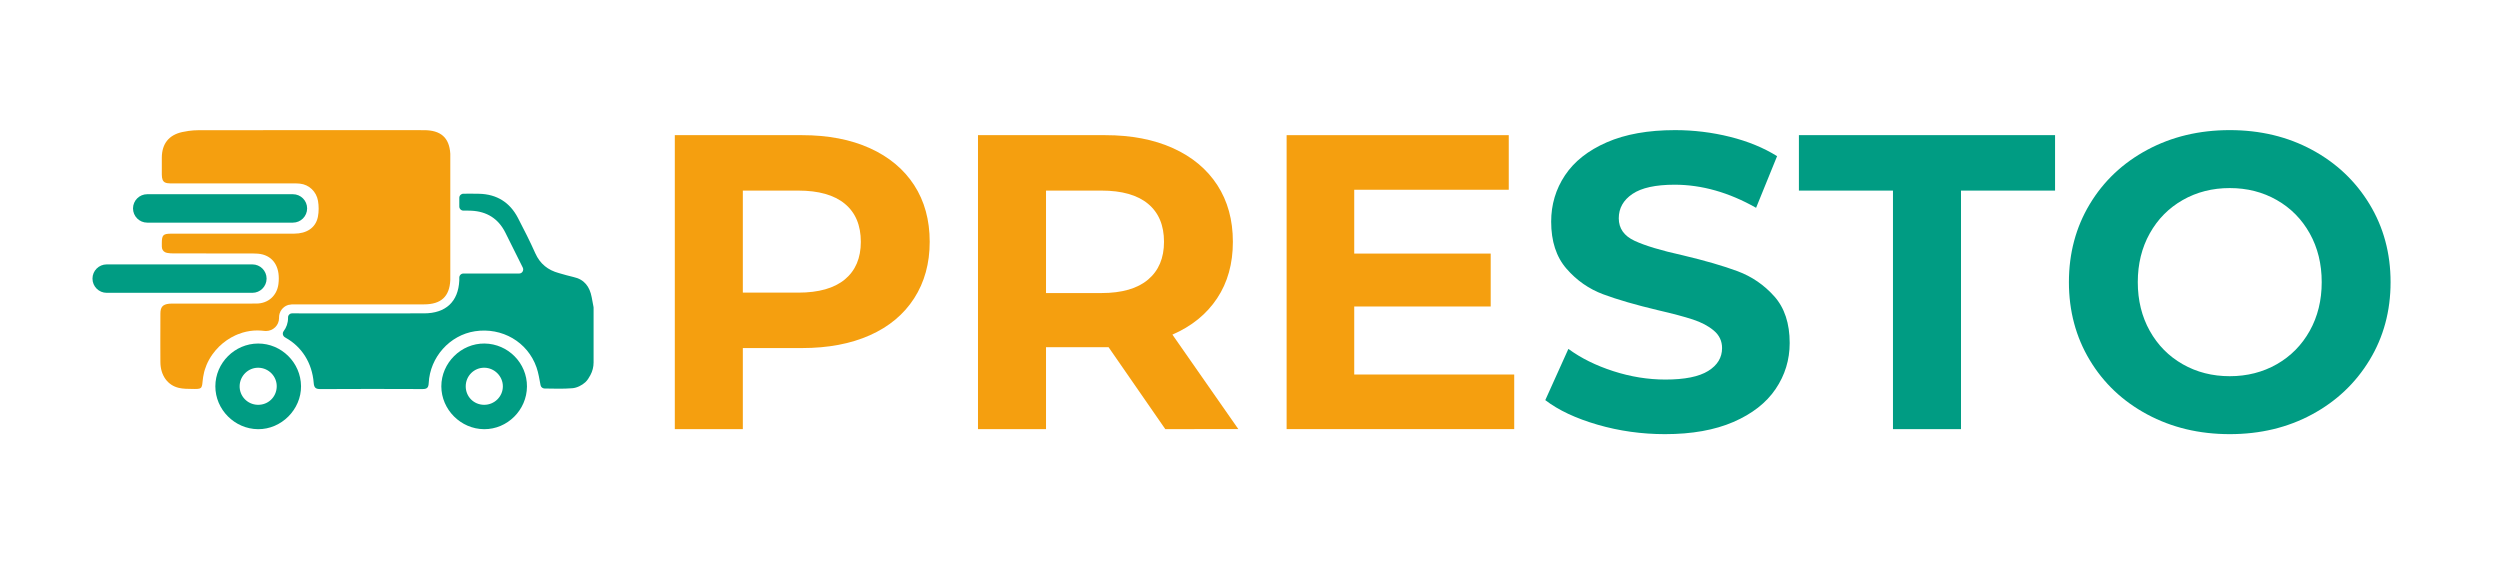 <?xml version="1.0" encoding="iso-8859-1"?>
<!-- Generator: Adobe Illustrator 25.4.0, SVG Export Plug-In . SVG Version: 6.00 Build 0)  -->
<svg version="1.1" id="Livello_1" xmlns="http://www.w3.org/2000/svg" xmlns:xlink="http://www.w3.org/1999/xlink" x="0px" y="0px"
	 viewBox="0 0 958.576 222.415" style="enable-background:new 0 0 958.576 222.415;" xml:space="preserve">
<style type="text/css">
	.st0{fill:#f59f0f;}
	.st1{fill:#009c83;}
</style>
<g>
	<path class="st0" d="M333.53,56.816c7.351,3.329,13.014,8.051,16.987,14.169c3.97,6.118,5.958,13.364,5.958,21.736
		c0,8.267-1.988,15.485-5.958,21.656c-3.972,6.174-9.635,10.895-16.987,14.169c-7.354,3.275-16.02,4.91-26.002,4.91h-22.703v31.075
		h-26.083V51.825h48.786C317.51,51.825,326.176,53.491,333.53,56.816z M323.95,107.132c4.078-3.381,6.118-8.184,6.118-14.41
		c0-6.332-2.041-11.19-6.118-14.571c-4.081-3.381-10.038-5.072-17.872-5.072h-21.253v39.125h21.253
		C313.912,112.203,319.869,110.513,323.95,107.132z"/>
	<path class="st0" d="M446.801,164.531l-21.736-31.397h-1.288h-22.703v31.397h-26.083V51.825h48.786
		c9.983,0,18.649,1.666,26.002,4.991c7.351,3.329,13.014,8.051,16.987,14.169c3.97,6.118,5.958,13.364,5.958,21.736
		s-2.013,15.593-6.039,21.656c-4.025,6.066-9.741,10.707-17.147,13.927l25.278,36.227H446.801z M440.199,78.15
		c-4.081-3.381-10.038-5.072-17.872-5.072h-21.253v39.286h21.253c7.834,0,13.791-1.716,17.872-5.152
		c4.078-3.434,6.118-8.265,6.118-14.491C446.318,86.389,444.277,81.532,440.199,78.15z"/>
	<path class="st0" d="M580.596,143.601v20.931H493.33V51.825h85.173v20.931h-59.251v24.473h52.328v20.287h-52.328v26.084H580.596z"
		/>
	<path class="st1" d="M612.554,162.841c-8.319-2.416-15.001-5.555-20.045-9.419l8.856-19.644c4.83,3.543,10.57,6.388,17.226,8.534
		c6.656,2.149,13.311,3.22,19.967,3.22c7.406,0,12.88-1.099,16.422-3.301c3.542-2.198,5.313-5.124,5.313-8.775
		c0-2.682-1.047-4.91-3.14-6.682c-2.09-1.771-4.776-3.192-8.048-4.267c-3.275-1.071-7.706-2.254-13.285-3.542
		c-8.588-2.038-15.616-4.078-21.09-6.118c-5.477-2.038-10.173-5.314-14.09-9.821c-3.92-4.509-5.876-10.518-5.876-18.033
		c0-6.545,1.771-12.478,5.313-17.791c3.543-5.314,8.88-9.524,16.02-12.639c7.14-3.112,15.859-4.669,26.165-4.669
		c7.189,0,14.22,0.86,21.093,2.576c6.866,1.718,12.88,4.187,18.032,7.407l-8.051,19.804c-10.411-5.903-20.823-8.856-31.235-8.856
		c-7.301,0-12.696,1.183-16.182,3.543c-3.489,2.363-5.234,5.474-5.234,9.338s2.014,6.737,6.04,8.614
		c4.026,1.879,10.168,3.73,18.433,5.555c8.588,2.04,15.619,4.081,21.093,6.118c5.474,2.04,10.168,5.26,14.088,9.66
		c3.917,4.403,5.879,10.36,5.879,17.872c0,6.441-1.801,12.317-5.395,17.631c-3.598,5.314-8.993,9.527-16.182,12.639
		c-7.192,3.112-15.941,4.669-26.244,4.669C629.487,166.464,620.872,165.256,612.554,162.841z"/>
	<path class="st1" d="M725.823,73.079h-36.067V51.825h98.216v21.253h-36.067v91.453h-26.083V73.079z"/>
	<path class="st1" d="M823.314,158.896c-9.393-5.044-16.745-11.995-22.057-20.851c-5.314-8.855-7.971-18.81-7.971-29.867
		c0-11.054,2.656-21.011,7.971-29.868c5.313-8.855,12.665-15.804,22.057-20.85c9.393-5.044,19.938-7.568,31.639-7.568
		c11.699,0,22.219,2.523,31.557,7.568c9.338,5.046,16.69,11.995,22.059,20.85c5.365,8.856,8.05,18.813,8.05,29.868
		c0,11.057-2.684,21.011-8.05,29.867c-5.369,8.856-12.721,15.807-22.059,20.851c-9.338,5.046-19.859,7.568-31.557,7.568
		C843.252,166.464,832.707,163.942,823.314,158.896z M872.987,139.656c5.365-3.06,9.579-7.326,12.638-12.8
		c3.06-5.474,4.589-11.699,4.589-18.677c0-6.977-1.529-13.203-4.589-18.677c-3.06-5.475-7.273-9.742-12.638-12.8
		c-5.369-3.06-11.379-4.589-18.033-4.589c-6.657,0-12.668,1.529-18.033,4.589c-5.369,3.059-9.58,7.326-12.64,12.8
		c-3.058,5.474-4.589,11.7-4.589,18.677c0,6.978,1.531,13.203,4.589,18.677c3.06,5.475,7.271,9.741,12.64,12.8
		c5.365,3.059,11.376,4.589,18.033,4.589C861.607,144.244,867.618,142.714,872.987,139.656z"/>
</g>
<g>
	<g>
		<path class="st1" d="M226.865,113.926c-0.759-3.969-2.769-6.798-6.971-7.704c-1.898-0.406-3.753-1.009-5.625-1.518
			c-4.176-1.139-7.187-3.511-9.007-7.566c-2.053-4.607-4.348-9.111-6.669-13.58c-3.106-5.97-8.084-9.076-14.822-9.257
			c-2.03-0.055-4.06-0.033-6.09-0.022c-0.869,0.005-1.571,0.707-1.571,1.576v3.333c0,0.877,0.716,1.586,1.593,1.576
			c1.016-0.012,2.032-0.017,3.04,0.034c5.901,0.276,10.292,3.011,12.976,8.3c2.238,4.408,4.417,8.843,6.727,13.497
			c0.509,1.025-0.205,2.277-1.349,2.283c-0.007,0-0.014,0-0.021,0c-7.127,0.016-14.261,0.017-21.388,0.003
			c-0.872-0.002-1.578,0.704-1.578,1.575v1.07c-0.371,8.144-5.176,12.63-13.545,12.63h-0.682
			c-10.543,0.009-21.085,0.009-31.628,0.009c-6.1,0-12.191,0-18.29-0.009c-0.552,0-0.906,0.285-1.078,0.449
			c-0.164,0.164-0.44,0.526-0.44,1.07v0.285c0,1.884-0.629,3.63-1.694,5.035c-0.529,0.698-0.36,1.723,0.35,2.236
			c0.159,0.115,0.326,0.222,0.499,0.32c6.065,3.391,10.085,9.576,10.681,17.263c0.147,1.915,0.802,2.381,2.631,2.373
			c13.027-0.069,26.055-0.069,39.082-0.009c1.743,0.017,2.295-0.544,2.381-2.269c0.492-9.973,8.075-18.419,17.738-19.895
			c10.379-1.587,20.197,4.089,23.605,13.856c0.753,2.164,1.091,4.465,1.544,6.817c0.143,0.74,0.785,1.275,1.539,1.283
			c3.458,0.037,7.077,0.188,10.669-0.111c1.734-0.138,3.675-1.113,4.969-2.303c0.802-0.742,1.389-1.717,1.941-2.735
			c0.794-1.484,1.216-3.132,1.216-4.823v-21.019c0-0.096-0.009-0.192-0.026-0.286C227.34,116.437,227.114,115.181,226.865,113.926z"
			/>
		<path class="st1" d="M202.055,148.216c-0.063,8.993-7.517,16.406-16.437,16.346c-8.941-0.06-16.388-7.519-16.398-16.427
			c-0.011-8.983,7.601-16.524,16.571-16.416C194.814,131.828,202.118,139.237,202.055,148.216z M178.574,148.141
			c0.006,3.942,3.071,7.035,7.013,7.077c3.976,0.042,7.239-3.166,7.227-7.106c-0.012-3.846-3.207-7.059-7.075-7.116
			C181.786,140.936,178.567,144.147,178.574,148.141z"/>
		<path class="st1" d="M98.967,131.72c8.953-0.027,16.379,7.343,16.457,16.333c0.077,8.957-7.539,16.585-16.485,16.509
			c-8.965-0.076-16.38-7.527-16.368-16.446C82.583,139.159,89.995,131.747,98.967,131.72z M98.795,155.214
			c3.956,0.107,7.141-2.874,7.308-6.839c0.166-3.955-2.997-7.29-6.993-7.375c-3.872-0.082-7.12,3.051-7.226,6.97
			C91.779,151.878,94.859,155.107,98.795,155.214z"/>
		<path class="st0" d="M172.659,59.228v48.141c-0.285,6.333-3.52,9.335-10.094,9.335h-0.543c-10.586,0.009-21.18,0.009-31.766,0.009
			c-6.1,0-12.191,0-18.29-0.009l-1.475,0.224c-0.293,0.095-0.569,0.207-0.837,0.345c0,0.009-0.009,0-0.009,0
			c-0.44,0.242-0.845,0.544-1.191,0.889c-0.345,0.345-0.647,0.751-0.889,1.191c0,0,0.009,0.009,0,0.009
			c-0.138,0.267-0.25,0.544-0.345,0.837c-0.147,0.466-0.224,0.958-0.224,1.475v0.285c0,2.813-2.312,4.961-5.047,4.961
			c-0.216,0-0.431-0.017-0.647-0.043c-0.406-0.052-0.811-0.095-1.225-0.121c-0.466-0.034-0.932-0.052-1.398-0.052
			c-1.941,0-3.856,0.293-5.694,0.845c-0.613,0.19-1.208,0.397-1.803,0.638c-0.293,0.112-0.587,0.242-0.88,0.371
			c-0.578,0.268-1.147,0.561-1.7,0.871c-2.217,1.26-4.227,2.907-5.893,4.849c-0.414,0.483-0.811,0.984-1.182,1.501
			c-0.932,1.294-1.725,2.692-2.338,4.167c-0.25,0.595-0.466,1.199-0.656,1.812c-0.095,0.302-0.181,0.613-0.259,0.923
			c-0.164,0.63-0.293,1.26-0.388,1.907c-0.052,0.319-0.086,0.638-0.121,0.966c-0.078,0.811-0.138,1.441-0.224,1.924
			c-0.086,0.492-0.207,0.837-0.388,1.087c-0.052,0.06-0.104,0.121-0.155,0.164c-0.121,0.095-0.25,0.173-0.414,0.233
			c-0.397,0.147-0.966,0.181-1.786,0.181c-0.285,0-0.613,0-0.966-0.009c-1.751-0.035-3.563-0.009-5.254-0.406
			c-4.348-1.018-7.031-4.814-7.074-9.844c-0.026-2.2-0.026-4.409-0.026-6.609v-2.235c0-3.27,0.009-6.522,0.026-9.792
			c0-2.545,0.915-3.546,3.373-3.796c0.302-0.034,0.604-0.043,0.906-0.043c0,0,15.176,0.009,19.515,0.009
			c4.348,0,8.688-0.009,13.036-0.026c4.555-0.026,7.877-3.071,8.429-7.506c0.733-5.832-1.441-10.025-5.97-11.293
			c-1.208-0.336-2.519-0.406-3.787-0.406C86.903,97.163,76.8,97.18,66.689,97.163c-0.846,0-1.717-0.017-2.536-0.181
			c-0.345-0.06-0.656-0.173-0.915-0.311c-0.725-0.388-1.156-1.07-1.182-2.071c-0.009-0.423-0.017-0.845-0.009-1.277
			c0-3.227,0.483-3.727,3.667-3.727h20.533c6.833,0,13.666,0,20.507-0.009h6.082c4.762-0.009,8.144-2.243,9.016-6.281
			c0.017-0.086,0.034-0.164,0.052-0.25c0.371-1.95,0.362-4.072,0.026-6.048c-0.604-3.511-3.391-6.238-6.936-6.591
			c-0.742-0.078-1.484-0.095-2.217-0.095c-0.5,0-0.992,0.009-1.484,0.009H65.446c-0.966-0.009-1.682-0.121-2.209-0.388
			c-0.854-0.466-1.165-1.38-1.191-2.994c-0.026-2.191-0.026-4.383,0-6.574c0.052-5.245,2.674-8.602,7.808-9.74
			c0.811-0.181,1.631-0.328,2.467-0.44c1.216-0.173,2.45-0.259,3.675-0.267c15.495-0.026,30.99-0.035,46.476-0.035
			c13.364,0,26.728,0.009,40.092,0.017c6.436,0,9.68,2.856,10.085,8.912C172.659,58.96,172.659,59.098,172.659,59.228z"/>
	</g>
	<path class="st1" d="M112.31,85.365H56.449c-3.009,0-5.449-2.44-5.449-5.449v0c0-3.009,2.44-5.449,5.449-5.449h55.862
		c3.009,0,5.449,2.439,5.449,5.449v0C117.759,82.926,115.32,85.365,112.31,85.365z"/>
	<path class="st1" d="M96.77,112.277H40.908c-3.009,0-5.449-2.44-5.449-5.449v0c0-3.009,2.44-5.449,5.449-5.449H96.77
		c3.009,0,5.449,2.44,5.449,5.449v0C102.219,109.838,99.779,112.277,96.77,112.277z"/>
</g>
</svg>
